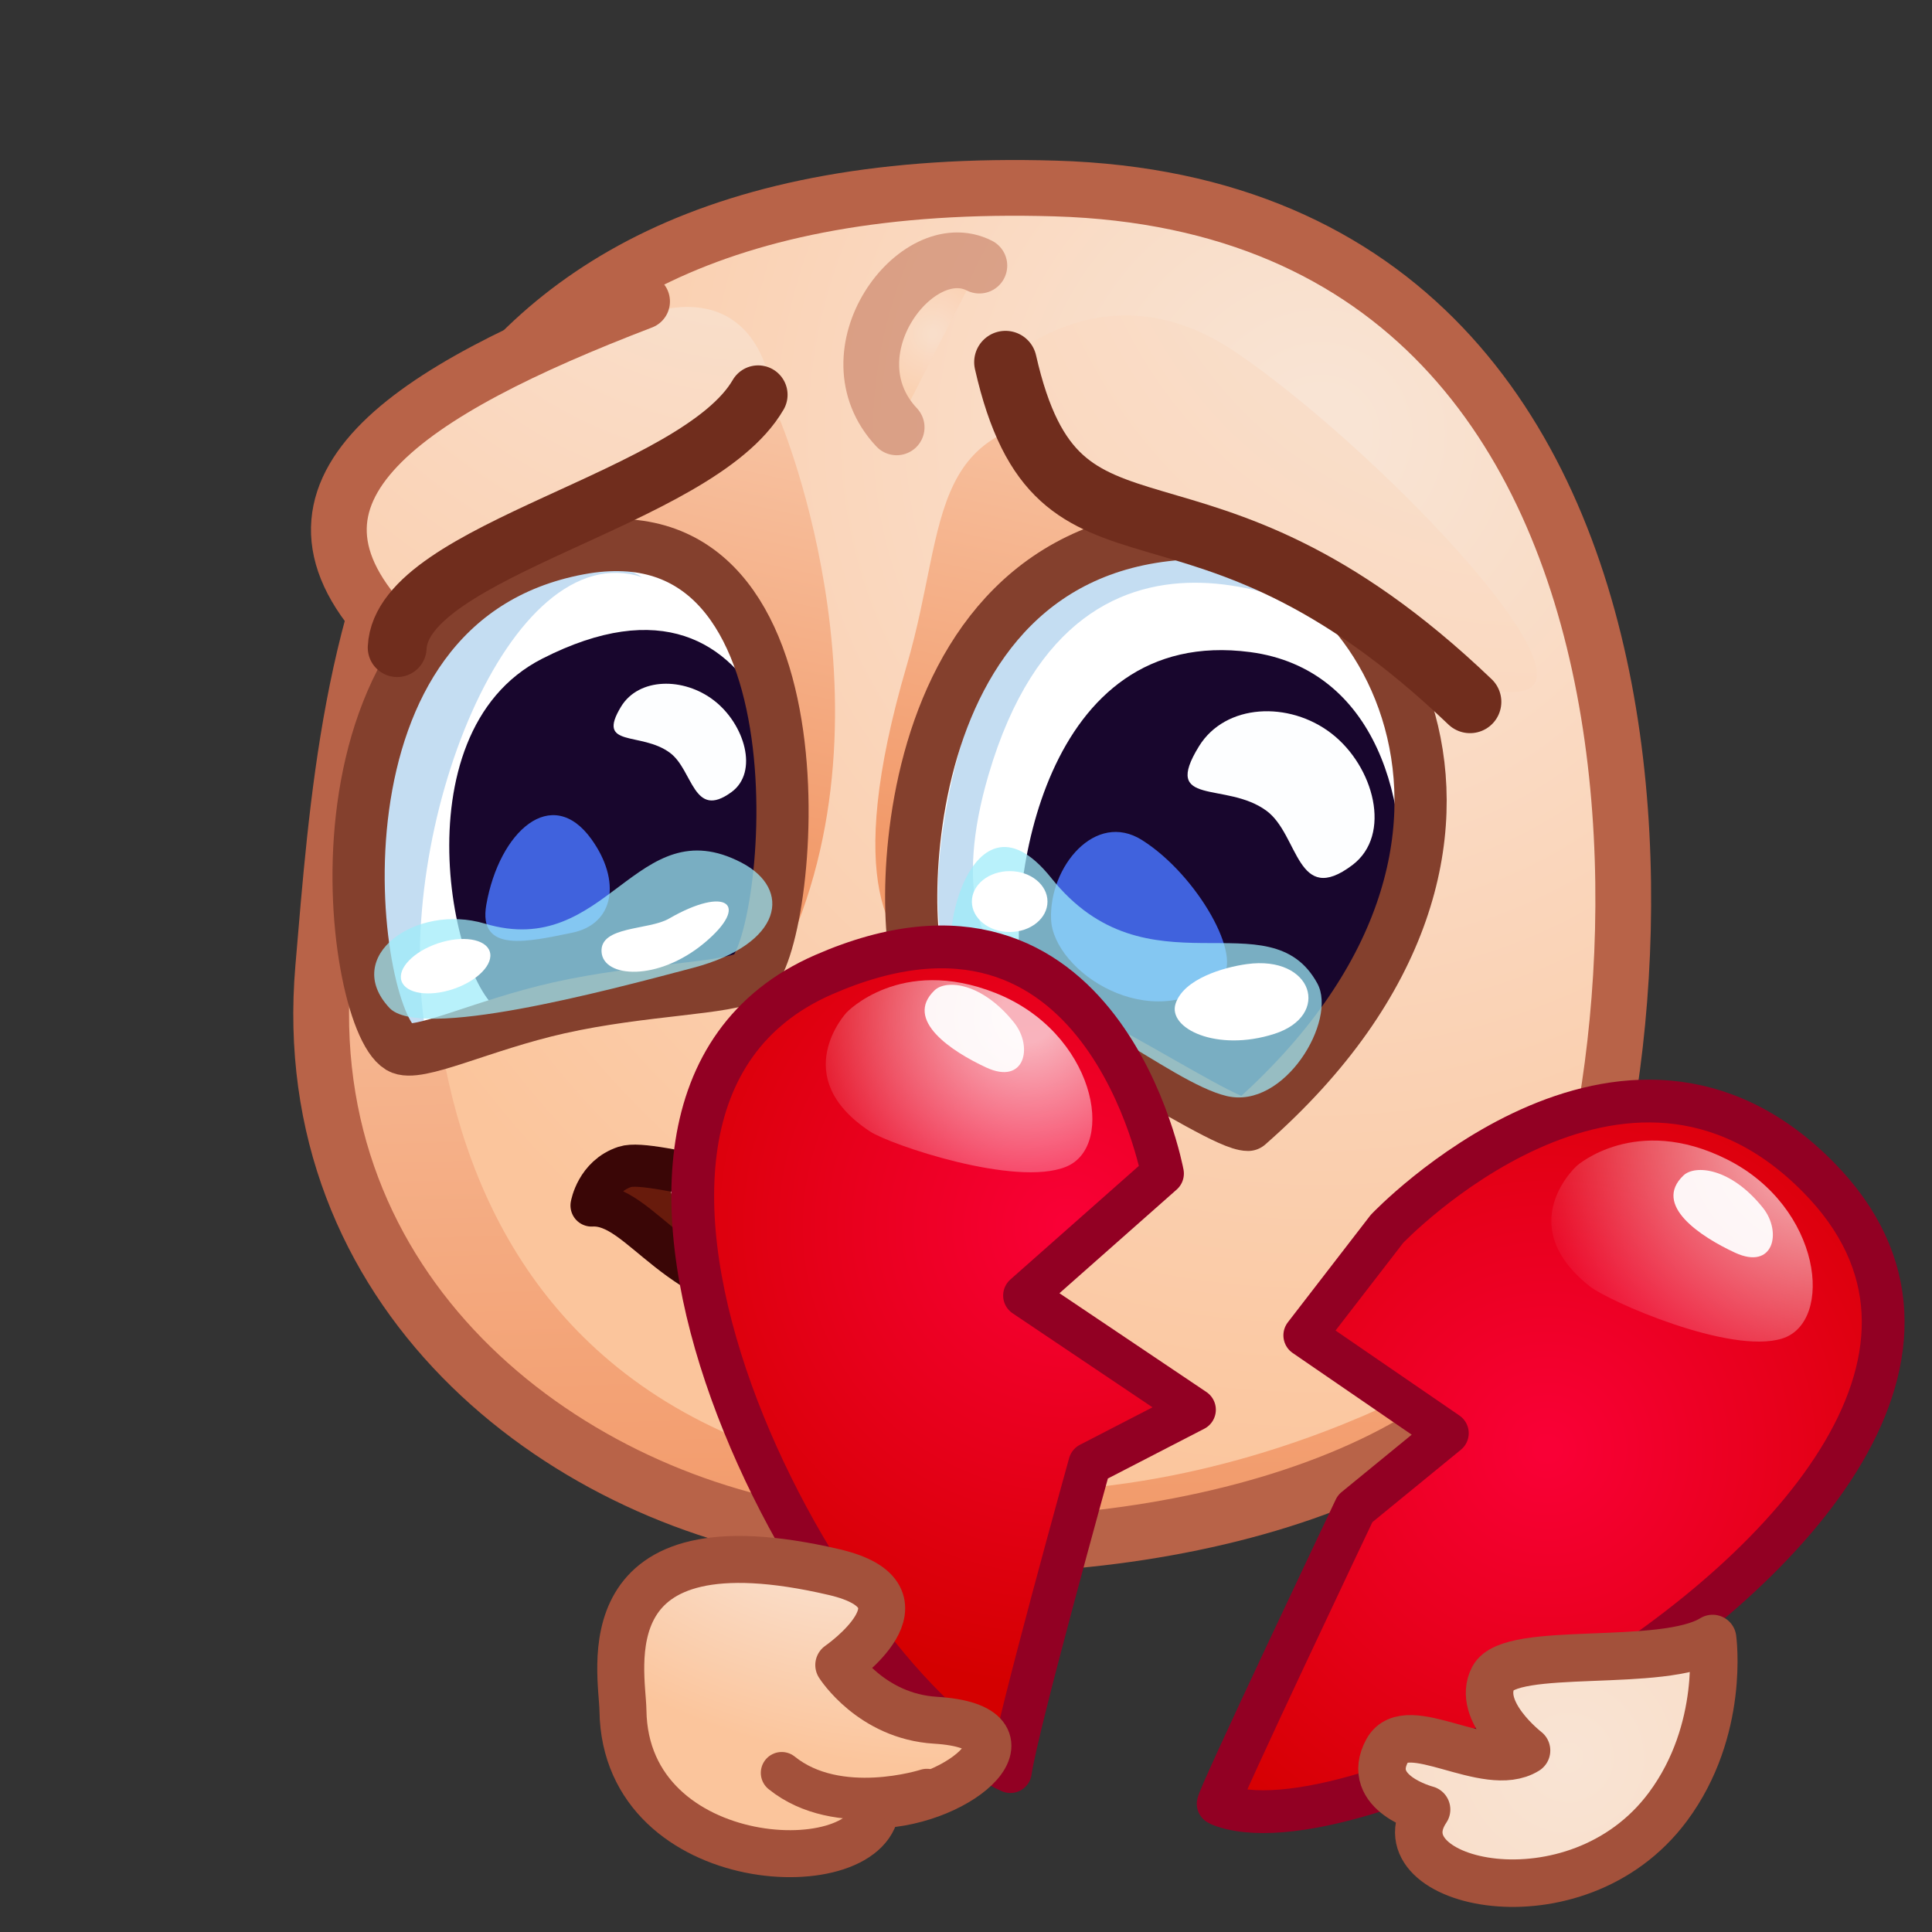 <svg xmlns="http://www.w3.org/2000/svg" xmlns:xlink="http://www.w3.org/1999/xlink" viewBox="0 0 512 512" width="512" height="512" style="width: 100%; height: 100%; transform: translate3d(0,0,0); content-visibility: visible;" preserveAspectRatio="xMidYMid meet"><rect x="0" y="0" width="512" height="512" fill="#333333" stroke="none"/><defs><clipPath id="__lottie_element_2"><rect width="512" height="512" x="0" y="0"></rect></clipPath><radialGradient id="__lottie_element_7" spreadMethod="pad" gradientUnits="userSpaceOnUse" cx="56.058" cy="67.993" r="122.458" fx="56.058" fy="67.993"><stop offset="2%" stop-color="rgb(249,0,54)"></stop><stop offset="51%" stop-color="rgb(231,0,27)"></stop><stop offset="100%" stop-color="rgb(212,0,0)"></stop></radialGradient><radialGradient id="__lottie_element_8" spreadMethod="pad" gradientUnits="userSpaceOnUse" cx="56.058" cy="67.993" r="122.458" fx="56.058" fy="67.993"><stop offset="2%" stop-color="rgb(249,0,54)"></stop><stop offset="51%" stop-color="rgb(231,0,27)"></stop><stop offset="100%" stop-color="rgb(212,0,0)"></stop></radialGradient><radialGradient id="__lottie_element_9" spreadMethod="pad" gradientUnits="userSpaceOnUse" cx="45.196" cy="12.234" r="66.002" fx="45.196" fy="12.234"><stop offset="11%" stop-color="rgb(255,255,255)" stop-opacity="0.7"></stop><stop offset="56%" stop-color="rgb(255,255,255)" stop-opacity="0.35"></stop><stop offset="100%" stop-color="rgb(255,255,255)" stop-opacity="0"></stop></radialGradient><radialGradient id="__lottie_element_10" spreadMethod="pad" gradientUnits="userSpaceOnUse" cx="27.096" cy="19.733" r="192.162" fx="-15.554" fy="148.871"><stop offset="0%" stop-color="rgb(249,228,212)"></stop><stop offset="50%" stop-color="rgb(250,212,184)"></stop><stop offset="100%" stop-color="rgb(251,197,156)"></stop></radialGradient><radialGradient id="__lottie_element_14" spreadMethod="pad" gradientUnits="userSpaceOnUse" cx="145" cy="124" r="123.931" fx="145" fy="124"><stop offset="2%" stop-color="rgb(249,0,54)"></stop><stop offset="51%" stop-color="rgb(231,0,27)"></stop><stop offset="100%" stop-color="rgb(212,0,0)"></stop></radialGradient><radialGradient id="__lottie_element_15" spreadMethod="pad" gradientUnits="userSpaceOnUse" cx="218" cy="41" r="81.42" fx="218" fy="41"><stop offset="11%" stop-color="rgb(255,255,255)" stop-opacity="0.7"></stop><stop offset="56%" stop-color="rgb(255,255,255)" stop-opacity="0.35"></stop><stop offset="100%" stop-color="rgb(255,255,255)" stop-opacity="0"></stop></radialGradient><radialGradient id="__lottie_element_16" spreadMethod="pad" gradientUnits="userSpaceOnUse" cx="150.695" cy="205.779" r="255.057" fx="150.695" fy="205.779"><stop offset="0%" stop-color="rgb(249,228,212)"></stop><stop offset="50%" stop-color="rgb(250,212,184)"></stop><stop offset="100%" stop-color="rgb(251,197,156)"></stop></radialGradient><radialGradient id="__lottie_element_22" spreadMethod="pad" gradientUnits="userSpaceOnUse" cx="94" cy="-141" r="285.952" fx="94" fy="-141"><stop offset="4%" stop-color="rgb(249,228,212)"></stop><stop offset="52%" stop-color="rgb(250,212,184)"></stop><stop offset="100%" stop-color="rgb(251,197,156)"></stop></radialGradient><linearGradient id="__lottie_element_23" spreadMethod="pad" gradientUnits="userSpaceOnUse" x1="-24" y1="-162" x2="-16.011" y2="151.558"><stop offset="4%" stop-color="rgb(250,214,188)"></stop><stop offset="52%" stop-color="rgb(246,184,147)"></stop><stop offset="100%" stop-color="rgb(242,154,106)"></stop></linearGradient><radialGradient id="__lottie_element_27" spreadMethod="pad" gradientUnits="userSpaceOnUse" cx="151" cy="-224" r="412.339" fx="151" fy="-224"><stop offset="4%" stop-color="rgb(249,228,212)"></stop><stop offset="52%" stop-color="rgb(250,212,184)"></stop><stop offset="100%" stop-color="rgb(251,197,156)"></stop></radialGradient><radialGradient id="__lottie_element_28" spreadMethod="pad" gradientUnits="userSpaceOnUse" cx="-8.94" cy="-167.516" r="18.261" fx="-8.94" fy="-167.516"><stop offset="4%" stop-color="rgb(249,228,212)"></stop><stop offset="52%" stop-color="rgb(250,212,184)"></stop><stop offset="100%" stop-color="rgb(251,197,156)"></stop></radialGradient><radialGradient id="__lottie_element_29" spreadMethod="pad" gradientUnits="userSpaceOnUse" cx="-57" cy="-237" r="288.999" fx="-57" fy="-237"><stop offset="4%" stop-color="rgb(249,228,212)"></stop><stop offset="52%" stop-color="rgb(250,212,184)"></stop><stop offset="100%" stop-color="rgb(251,197,156)"></stop></radialGradient><linearGradient id="__lottie_element_34" spreadMethod="pad" gradientUnits="userSpaceOnUse" x1="-61" y1="-211" x2="-99.321" y2="-36.219"><stop offset="4%" stop-color="rgb(250,214,188)"></stop><stop offset="52%" stop-color="rgb(246,184,147)"></stop><stop offset="100%" stop-color="rgb(242,154,106)"></stop></linearGradient><linearGradient id="__lottie_element_35" spreadMethod="pad" gradientUnits="userSpaceOnUse" x1="82" y1="-204" x2="41.887" y2="-21.045"><stop offset="4%" stop-color="rgb(250,214,188)"></stop><stop offset="52%" stop-color="rgb(246,184,147)"></stop><stop offset="100%" stop-color="rgb(242,154,106)"></stop></linearGradient></defs><g clip-path="url(#__lottie_element_2)"><g style="display: block;" transform="matrix(1,0,0,1,256,256)" opacity="1"><g opacity="1" transform="matrix(1,0,0,1,0,0)"><path fill="url(#__lottie_element_22)" fill-opacity="1" d=" M-135.771,-71.628 C-135.771,-71.628 -174.739,80.835 -56.86,126.623 C41.64,164.883 134.085,104.46 134.085,104.46 C134.085,104.46 90.718,174.394 -54.664,146.742 C-188.392,121.307 -180.749,-45.514 -153.469,-58.639 C-153.469,-58.639 -135.771,-71.628 -135.771,-71.628z M23.71,-206.045 C208.431,-200.531 184.257,41.38 151.44,95.827 C122.25,144.256 27.897,160.956 -40.156,150.618 C-108.209,140.28 -177.685,86.269 -170.356,0.463 C-163.027,-85.343 -155.987,-211.409 23.71,-206.045z"></path><g opacity="1" transform="matrix(1,0,0,1,0,0)"><path fill="url(#__lottie_element_23)" fill-opacity="1" d=" M-135.771,-71.628 C-135.771,-71.628 -174.739,80.835 -56.86,126.623 C41.64,164.883 134.085,104.46 134.085,104.46 C134.085,104.46 90.718,174.394 -54.664,146.742 C-188.392,121.307 -180.749,-45.514 -153.469,-58.639 C-153.469,-58.639 -135.771,-71.628 -135.771,-71.628z"></path></g><path stroke-linecap="butt" stroke-linejoin="miter" fill-opacity="0" stroke-miterlimit="10" stroke="rgb(184,99,72)" stroke-opacity="1" stroke-width="14.772" d=" M23.71,-206.045 C208.431,-200.531 184.257,41.38 151.44,95.827 C122.25,144.256 27.897,160.956 -40.156,150.618 C-108.209,140.28 -177.685,86.269 -170.356,0.463 C-163.027,-85.343 -155.987,-211.409 23.71,-206.045z"></path></g></g><g style="display: block;" transform="matrix(1,0,0,1,256,256)" opacity="1"><g opacity="1" transform="matrix(1,0,0,1,0,0)"><path fill="rgb(104,27,12)" fill-opacity="1" d=" M-98.848,63.469 C-98.848,63.469 -97.54,55.722 -90.041,53.243 C-82.542,50.764 -12.584,63.128 -4.156,62.088 C4.272,61.048 17.807,81.861 17.565,84.914 C17.323,87.967 -9.148,90.023 -43.812,88.645 C-78.476,87.267 -81.066,67.265 -86.488,65.471 C-91.91,63.677 -101.267,63.278 -98.848,63.469z"></path></g><g opacity="1" transform="matrix(1,0,0,1,0,0)"><path fill="rgb(255,255,255)" fill-opacity="1" d=" M-78.508,54.501 C-78.508,54.501 -79.476,66.64 -71.06,69.423 C-7.908,90.311 4.955,65.015 4.955,65.015 C4.955,65.015 -78.508,54.501 -78.508,54.501z"></path></g><g opacity="1" transform="matrix(1,0,0,1,0,0)"><path stroke-linecap="round" stroke-linejoin="round" fill-opacity="0" stroke="rgb(58,6,6)" stroke-opacity="1" stroke-width="11.169" d=" M-99.234,63.469 C-99.234,63.469 -97.925,55.722 -90.426,53.243 C-82.927,50.764 -49.316,63.451 -4.541,62.088 C12.406,61.572 17.422,82.836 17.18,85.889 C16.938,88.942 -9.521,89.66 -44.198,88.645 C-76.927,87.687 -85.773,62.697 -99.234,63.469z"></path></g></g><g style="display: block;" transform="matrix(1,0,0,1,256,256)" opacity="1"><g opacity="1" transform="matrix(1,0,0,1,0,0)"><g opacity="1" transform="matrix(1,0,0,1,0,0)"><path fill="url(#__lottie_element_34)" fill-opacity="1" d=" M-49.31,-144.694 C-49.31,-144.694 -14.585,-62.521 -52.233,5.091 C-59.773,18.633 -95.867,5.017 -116.325,13.785 C-136.783,22.553 -135.594,-146.92 -135.594,-146.92 C-135.594,-146.92 -49.31,-144.694 -49.31,-144.694z"></path></g><g opacity="1" transform="matrix(1,0,0,1,0,0)"><path fill="url(#__lottie_element_35)" fill-opacity="1" d=" M-15.7,-79.666 C-4.286,-118.609 -11.839,-146.575 37.828,-145.764 C87.495,-144.953 130.597,-81.305 116.755,-34.247 C102.913,12.811 85.076,43.328 76.12,43.328 C67.164,43.328 15.237,10.459 -9.189,-0.089 C-20.142,-4.819 -32.697,-21.671 -15.7,-79.666z"></path></g></g><g opacity="1" transform="matrix(1,0,0,1,0,0)"><path fill="rgb(255,255,255)" fill-opacity="1" d=" M0.723,10.117 C-5.941,8.659 -10.996,3.117 -11.911,-3.764 C-13.019,-12.094 -13.907,-26.742 -10.067,-45.911 C-2.214,-85.117 12.707,-115.522 60.611,-114.722 C108.515,-113.922 133.645,-63.514 120.295,-17.107 C106.945,29.3 83.385,42.102 74.747,42.102 C66.109,42.102 51.187,29.301 27.628,18.899 C17.064,14.235 7.394,11.576 0.723,10.117z"></path></g><g opacity="1" transform="matrix(1,0,0,1,0,0)"><path fill="rgb(255,255,255)" fill-opacity="1" d=" M-160.023,-56.99 C-155.053,-78.291 -142.272,-105.467 -102.511,-110.609 C-62.75,-115.751 -43.579,-78.29 -44.999,-41.565 C-46.419,-4.84 -55.65,1.035 -60.62,3.239 C-65.59,5.443 -93.991,6.177 -110.321,11.319 C-126.651,16.461 -140.866,27.122 -150.083,21.602 C-163.573,13.522 -166.432,-29.522 -160.023,-56.99z"></path></g><g opacity="1" transform="matrix(1,0,0,1,0,0)"><path fill="rgb(196,221,242)" fill-opacity="1" d=" M-85.843,-103.047 C-121.091,-114.611 -151.78,-35.93 -143.321,16.781 C-143.321,16.781 -146.244,17.512 -148.923,14.102 C-151.602,10.692 -162.391,-22.571 -153.469,-58.639 C-139.448,-115.318 -95.727,-109.669 -85.843,-103.047z"></path></g><g opacity="1" transform="matrix(1,0,0,1,0,0)"><path fill="rgb(196,221,242)" fill-opacity="1" d=" M100.645,-89.883 C100.645,-89.883 30.451,-134.046 5.976,-50.683 C-12.272,11.472 35.69,12.154 35.69,12.154 C35.69,12.154 6.464,10.205 -2.791,1.437 C-12.046,-7.331 -7.175,-54.58 8.412,-82.832 C30.993,-123.76 73.197,-110.597 86.836,-100.855 C100.475,-91.113 100.645,-89.883 100.645,-89.883z"></path></g><g opacity="1" transform="matrix(1,0,0,1,0,0)"><g opacity="1" transform="matrix(1,0,0,1,0,0)"><path fill="rgb(24,6,45)" fill-opacity="1" d=" M-112.318,-81.437 C-49.654,-113.391 -39.559,-35.961 -46.186,-11.65 C-52.813,12.661 -108.012,16.019 -121.739,12.746 C-135.466,9.473 -151.497,-61.458 -112.318,-81.437z"></path></g><g opacity="1" transform="matrix(1,0,0,1,0,0)"><path fill="rgb(24,6,45)" fill-opacity="1" d=" M75.29,-83.192 C141.561,-74.48 116.933,58.642 63.506,35.377 C30.308,20.921 17.766,21.248 14.832,3.796 C10.733,-20.583 20.34,-90.416 75.29,-83.192z"></path></g><g opacity="1" transform="matrix(1,0,0,1,0,0)"><g opacity="1" transform="matrix(1,0,0,1,0,0)"><path fill="rgb(64,98,221)" fill-opacity="1" d=" M-127.116,-16.275 C-123.694,-35.664 -109.773,-48.262 -99.238,-33.569 C-91.399,-22.636 -93.074,-11.113 -104.434,-8.805 C-115.794,-6.497 -129.428,-3.172 -127.116,-16.275z"></path></g><g opacity="1" transform="matrix(1,0,0,1,0,0)"><path fill="rgb(253,254,255)" fill-opacity="1" d=" M-62.159,-46.081 C-72.325,-38.652 -72.283,-51.925 -78.46,-56.502 C-86.212,-62.247 -98.123,-57.678 -91.42,-68.722 C-86.727,-76.455 -74.846,-76.607 -66.766,-70.355 C-58.686,-64.103 -54.856,-51.418 -62.159,-46.081z"></path></g></g><g opacity="1" transform="matrix(1,0,0,1,0,0)"><g opacity="1" transform="matrix(1,0,0,1,0,0)"><path fill="rgb(64,98,221)" fill-opacity="1" d=" M46.628,-33.384 C61.412,-24.078 73.735,-1.896 67.549,3.28 C49.004,18.795 23.05,1.429 22.539,-12.433 C22.028,-26.295 34.266,-41.166 46.628,-33.384z"></path></g><g opacity="1" transform="matrix(1,0,0,1,0,0)"><path fill="rgb(253,254,255)" fill-opacity="1" d=" M102.402,-26.754 C87.634,-15.602 88.248,-34.766 79.656,-41.117 C68.872,-49.088 51.743,-41.992 61.737,-58.218 C68.735,-69.579 85.636,-70.298 96.865,-61.609 C108.094,-52.92 113.012,-34.766 102.402,-26.754z"></path></g></g></g><g opacity="1" transform="matrix(1,0,0,1,0,0)"><path stroke-linecap="round" stroke-linejoin="round" fill-opacity="0" stroke="rgb(132,64,45)" stroke-opacity="1" stroke-width="13.833" d=" M-10.703,3.838 C-17.502,3.285 -25.004,-112.118 60.611,-114.722 C108.334,-116.174 160.231,-32.815 74.747,42.102 C66.109,42.102 17.191,6.108 -10.703,3.838z"></path></g><g opacity="1" transform="matrix(1,0,0,1,0,0)"><path stroke-linecap="round" stroke-linejoin="round" fill-opacity="0" stroke="rgb(132,64,45)" stroke-opacity="1" stroke-width="13.833" d=" M-102.511,-110.609 C-33.853,-123.412 -46.186,-4.328 -57.362,2.609 C-62.95,6.077 -85.495,6.077 -107.847,11.087 C-128.467,15.709 -145.474,24.362 -150.083,21.602 C-163.573,13.522 -178.222,-96.491 -102.511,-110.609z"></path></g></g><g style="display: block;" transform="matrix(1,0,0,1,256,256)" opacity="1"><g opacity="1" transform="matrix(1,0,0,1,0,0)"><g opacity="0.73" transform="matrix(1,0,0,1,0,0)"><path fill="rgb(157,236,249)" fill-opacity="1" d=" M22.59,-23.328 C48,8.5 80.5,-18.5 93.115,4.628 C98.444,14.398 84.417,38.11 69.073,34.457 C53.729,30.804 26.259,5.381 -0.369,2.458 C-10.074,1.393 0.194,-51.38 22.59,-23.328z"></path></g><g opacity="1" transform="matrix(1,0,0,1,0,0)"><path fill="rgb(255,255,255)" fill-opacity="1" d=" M74.389,-0.5 C68.28,0.348 57.726,3.386 55.549,9.962 C53.372,16.538 66.436,22.87 81.678,17.999 C96.92,13.128 91.925,-2.936 74.389,-0.5z"></path></g><g opacity="1" transform="matrix(1,0,0,1,0,0)"><path fill="rgb(255,255,255)" fill-opacity="1" d=" M21.595,-17.077 C21.595,-12.621 17.109,-9.008 11.575,-9.008 C6.041,-9.008 1.555,-12.621 1.555,-17.077 C1.555,-21.533 6.041,-25.145 11.575,-25.145 C17.109,-25.145 21.595,-21.533 21.595,-17.077z"></path></g></g></g><g style="display: none;"><g><g><path></path></g><g><path></path></g><g><path></path></g></g></g><g style="display: block;" transform="matrix(1,0,0,1,256,256)" opacity="1"><g opacity="1" transform="matrix(1,0,0,1,0,0)"><g opacity="0.73" transform="matrix(1,0,0,1,0,0)"><path fill="rgb(157,236,249)" fill-opacity="1" d=" M-127.49,-11.227 C-95,-1.5 -87.5,-42 -59.489,-27.392 C-46.058,-20.388 -48.443,-5.848 -72.311,0.484 C-96.179,6.816 -144.752,19.712 -152.794,11.102 C-165.5,-2.5 -145.784,-16.704 -127.49,-11.227z"></path></g><g opacity="1" transform="matrix(1,0,0,1,-0.16,0.191)"><path fill="rgb(255,255,255)" fill-opacity="1" d=" M-78.587,-12.731 C-83.929,-9.649 -96.877,-10.833 -96.424,-3.921 C-95.971,2.991 -81.484,3.95 -69.19,-6.292 C-56.896,-16.534 -63.252,-21.578 -78.587,-12.731z"></path></g><g opacity="1" transform="matrix(1,0,0,1,0,0)"><path fill="rgb(255,255,255)" fill-opacity="1" d=" M-126.222,-3.875 C-125.099,-0.532 -129.421,3.936 -135.876,6.105 C-142.331,8.274 -148.474,7.321 -149.597,3.978 C-150.72,0.635 -146.399,-3.833 -139.944,-6.002 C-133.489,-8.171 -127.345,-7.218 -126.222,-3.875z"></path></g></g></g><g style="display: block;" transform="matrix(1,0,0,1,256,256)" opacity="1"><g opacity="1" transform="matrix(1,0,0,1,0,0)"><path fill="url(#__lottie_element_27)" fill-opacity="1" d=" M7.681,-157.846 C10.604,-156.385 5.456,-126.88 82.918,-109.538 C115.003,-102.355 125.74,-69.859 146.929,-72.782 C168.118,-75.705 107.008,-138.734 71.206,-162.846 C35.404,-186.958 7.681,-157.846 7.681,-157.846z"></path></g><g opacity="1" transform="matrix(1,0,0,1,0,0)"><path stroke-linecap="round" stroke-linejoin="round" fill-opacity="0" stroke="rgb(112,45,29)" stroke-opacity="1" stroke-width="16.599" d=" M10.466,-160.023 C24.725,-97.206 60.038,-140.376 133.57,-70.004"></path></g><g opacity="0.48" transform="matrix(1,0,0,1,0,0)"><path fill="url(#__lottie_element_28)" fill-opacity="1" d=" M3.541,-185.611 C-13.045,-194.056 -36.908,-162.448 -18.379,-142.746"></path><path stroke-linecap="round" stroke-linejoin="round" fill-opacity="0" stroke="rgb(184,99,72)" stroke-opacity="1" stroke-width="14.772" d=" M3.541,-185.611 C-13.045,-194.056 -36.908,-162.448 -18.379,-142.746"></path></g><g opacity="1" transform="matrix(1,0,0,1,0,0)"><path fill="url(#__lottie_element_29)" fill-opacity="1" d=" M-86.428,-172.283 C-123.5,-159.5 -165.269,-133.807 -165.269,-117.245 C-165.269,-100.683 -155.742,-93.061 -131.387,-100.855 C-107.032,-108.649 -52.208,-155.41 -52.208,-155.41 C-52.208,-155.41 -56.217,-182.701 -86.428,-172.283z"></path></g><g opacity="1" transform="matrix(1,0,0,1,0,0)"><path stroke-linecap="round" stroke-linejoin="round" fill-opacity="0" stroke="rgb(184,99,72)" stroke-opacity="1" stroke-width="14.772" d=" M-85.843,-176.112 C-147.581,-152.443 -189.205,-125.951 -152.333,-88.434"></path></g><g opacity="1" transform="matrix(1,0,0,1,0,0)"><path stroke-linecap="round" stroke-linejoin="round" fill-opacity="0" stroke="rgb(112,45,29)" stroke-opacity="1" stroke-width="15.597" d=" M-55.085,-151.371 C-71.269,-123.479 -149.501,-110.479 -150.741,-84.377"></path></g></g><g style="display: block;" transform="matrix(1,0,0,1,265,260)" opacity="1"><g opacity="1" transform="matrix(1,0,0,1,0,0)"><g opacity="1" transform="matrix(1,0,0,1,0,0)"><path fill="url(#__lottie_element_14)" fill-opacity="1" d=" M216.849,51.922 C165.224,-0.348 102.563,65.66 102.563,65.66 C102.563,65.66 80.783,93.884 80.783,93.884 C80.783,93.884 118.559,119.81 118.559,119.81 C118.559,119.81 94.116,139.809 94.116,139.809 C94.116,139.809 57.088,217.774 57.837,218.095 C74.783,225.351 115.539,212.396 153.593,189.381 C210.778,154.796 261.858,97.494 216.849,51.922z"></path><path stroke-linecap="round" stroke-linejoin="round" fill-opacity="0" stroke="rgb(146,0,35)" stroke-opacity="1" stroke-width="11.339" d=" M216.849,51.922 C165.224,-0.348 102.563,65.66 102.563,65.66 C102.563,65.66 80.783,93.884 80.783,93.884 C80.783,93.884 118.559,119.81 118.559,119.81 C118.559,119.81 94.116,139.809 94.116,139.809 C94.116,139.809 57.088,217.774 57.837,218.095 C74.783,225.351 115.539,212.396 153.593,189.381 C210.778,154.796 261.858,97.494 216.849,51.922z"></path></g><g opacity="1" transform="matrix(1,0,0,1,0,0)"><path fill="url(#__lottie_element_15)" fill-opacity="1" d=" M152.869,48.946 C152.869,48.946 168.418,35.125 192.605,47.218 C217.914,59.872 221.11,90.409 207.289,94.728 C193.468,99.047 161.255,84.81 156.324,80.907 C135.592,64.494 152.869,48.946 152.869,48.946z"></path></g><g opacity="1" transform="matrix(1,0,0,1,0,0)"><path fill="url(#__lottie_element_16)" fill-opacity="1" d=" M188.858,174.218 C175.697,182.365 135.321,175.828 130.707,184.672 C126.093,193.516 139.551,203.899 139.551,203.899 C128.886,210.506 107.85,194.374 102.636,203.899 C96.407,215.277 113.06,219.542 113.06,219.542 C99.921,238.997 152.562,251.716 177.012,218.816 C192.225,198.345 188.858,174.218 188.858,174.218z"></path><path stroke-linecap="round" stroke-linejoin="round" fill-opacity="0" stroke="rgb(163,81,59)" stroke-opacity="1" stroke-width="12.587" d=" M188.858,174.218 C175.697,182.365 135.321,175.828 130.707,184.672 C126.093,193.516 139.551,203.899 139.551,203.899 C128.886,210.506 107.85,194.374 102.636,203.899 C96.407,215.277 113.06,219.542 113.06,219.542 C99.921,238.997 152.562,251.716 177.012,218.816 C192.225,198.345 188.858,174.218 188.858,174.218z"></path></g><g opacity="0.93" transform="matrix(1,0,0,1,0,0)"><path fill="rgb(255,255,255)" fill-opacity="1" d=" M202.224,60.122 C207.277,66.471 205.068,76.738 194.785,71.966 C185.669,67.736 172.911,59.366 181.123,51.521 C184.215,48.567 193.737,49.458 202.224,60.122z"></path></g></g></g><g style="display: block;" transform="matrix(1,0,0,1,227,257)" opacity="1"><g opacity="1" transform="matrix(1,0,0,1,0,0)"><g opacity="1" transform="matrix(1,0,0,1,0,0)"><path fill="url(#__lottie_element_7)" fill-opacity="1" d=" M-8.767,1.313 C-90.304,36.985 -8.866,189.863 40.756,212.492 C42.488,200.3 61.796,130.919 61.796,130.919 C61.796,130.919 89.542,116.596 89.542,116.596 C89.542,116.596 44.514,86.33 44.514,86.33 C44.514,86.33 81.071,54.006 81.071,54.006 C81.071,54.006 65.405,-31.136 -8.767,1.313z"></path></g><g opacity="1" transform="matrix(1,0,0,1,0,0)"><path fill="url(#__lottie_element_8)" fill-opacity="1" d=" M80.655,54.374 C80.926,54.134 81.071,54.006 81.071,54.006 C81.071,54.006 65.405,-31.136 -8.767,1.313 C-8.767,1.313 -8.767,1.313 -8.767,1.313 C-90.304,36.985 -8.866,189.863 40.756,212.492 C42.488,200.3 61.796,130.919 61.796,130.919 C61.796,130.919 89.542,116.596 89.542,116.596 C89.542,116.596 44.514,86.33 44.514,86.33 C44.514,86.33 76.616,57.945 80.655,54.374"></path><path stroke-linecap="round" stroke-linejoin="round" fill-opacity="0" stroke="rgb(146,0,35)" stroke-opacity="1" stroke-width="11.339" d=" M80.655,54.374 C80.926,54.134 81.071,54.006 81.071,54.006 C81.071,54.006 65.405,-31.136 -8.767,1.313 C-8.767,1.313 -8.767,1.313 -8.767,1.313 C-90.304,36.985 -8.866,189.863 40.756,212.492 C42.488,200.3 61.796,130.919 61.796,130.919 C61.796,130.919 89.542,116.596 89.542,116.596 C89.542,116.596 44.514,86.33 44.514,86.33 C44.514,86.33 76.616,57.945 80.655,54.374"></path></g><g opacity="1" transform="matrix(1,0,0,1,0,0)"><path fill="url(#__lottie_element_9)" fill-opacity="1" d=" M-2.65,11.32 C-2.65,11.32 11.636,-3.803 36.784,6.138 C63.099,16.54 68.943,46.683 55.551,52.189 C42.159,57.695 8.827,46.318 3.575,42.859 C-18.507,28.314 -2.65,11.32 -2.65,11.32z"></path></g></g><g opacity="1" transform="matrix(1,0,0,1,0,0)"><g opacity="1" transform="matrix(1,0,0,1,0,0)"><path fill="url(#__lottie_element_10)" fill-opacity="1" d=" M-5.968,159.62 C21.682,166.066 -4.716,184.246 -4.716,184.246 C-4.716,184.246 3.882,197.85 20.915,198.882 C49.79,200.632 28.253,220.711 5.199,221.319 C4.887,242.307 -61.28,240.257 -61.913,196.317 C-62.063,185.921 -71.76,144.282 -5.968,159.62z"></path><path stroke-linecap="round" stroke-linejoin="round" fill-opacity="0" stroke="rgb(163,81,59)" stroke-opacity="1" stroke-width="12.449" d=" M-5.968,159.62 C21.682,166.066 -4.716,184.246 -4.716,184.246 C-4.716,184.246 3.882,197.85 20.915,198.882 C49.79,200.632 28.253,220.711 5.199,221.319 C4.887,242.307 -61.28,240.257 -61.913,196.317 C-62.063,185.921 -71.76,144.282 -5.968,159.62z"></path></g><g opacity="1" transform="matrix(1,0,0,1,0,0)"><path stroke-linecap="round" stroke-linejoin="round" fill-opacity="0" stroke="rgb(163,81,59)" stroke-opacity="1" stroke-width="11.066" d=" M-19.843,212.831 C-4.882,224.9 18.615,217.282 18.615,217.282"></path></g></g><g opacity="0.93" transform="matrix(1,0,0,1,0,0)"><path fill="rgb(255,255,255)" fill-opacity="1" d=" M41.776,14.045 C46.829,20.394 44.62,30.66 34.337,25.888 C25.221,21.658 12.462,13.288 20.674,5.443 C23.766,2.489 33.289,3.381 41.776,14.045z"></path></g></g></g></svg>